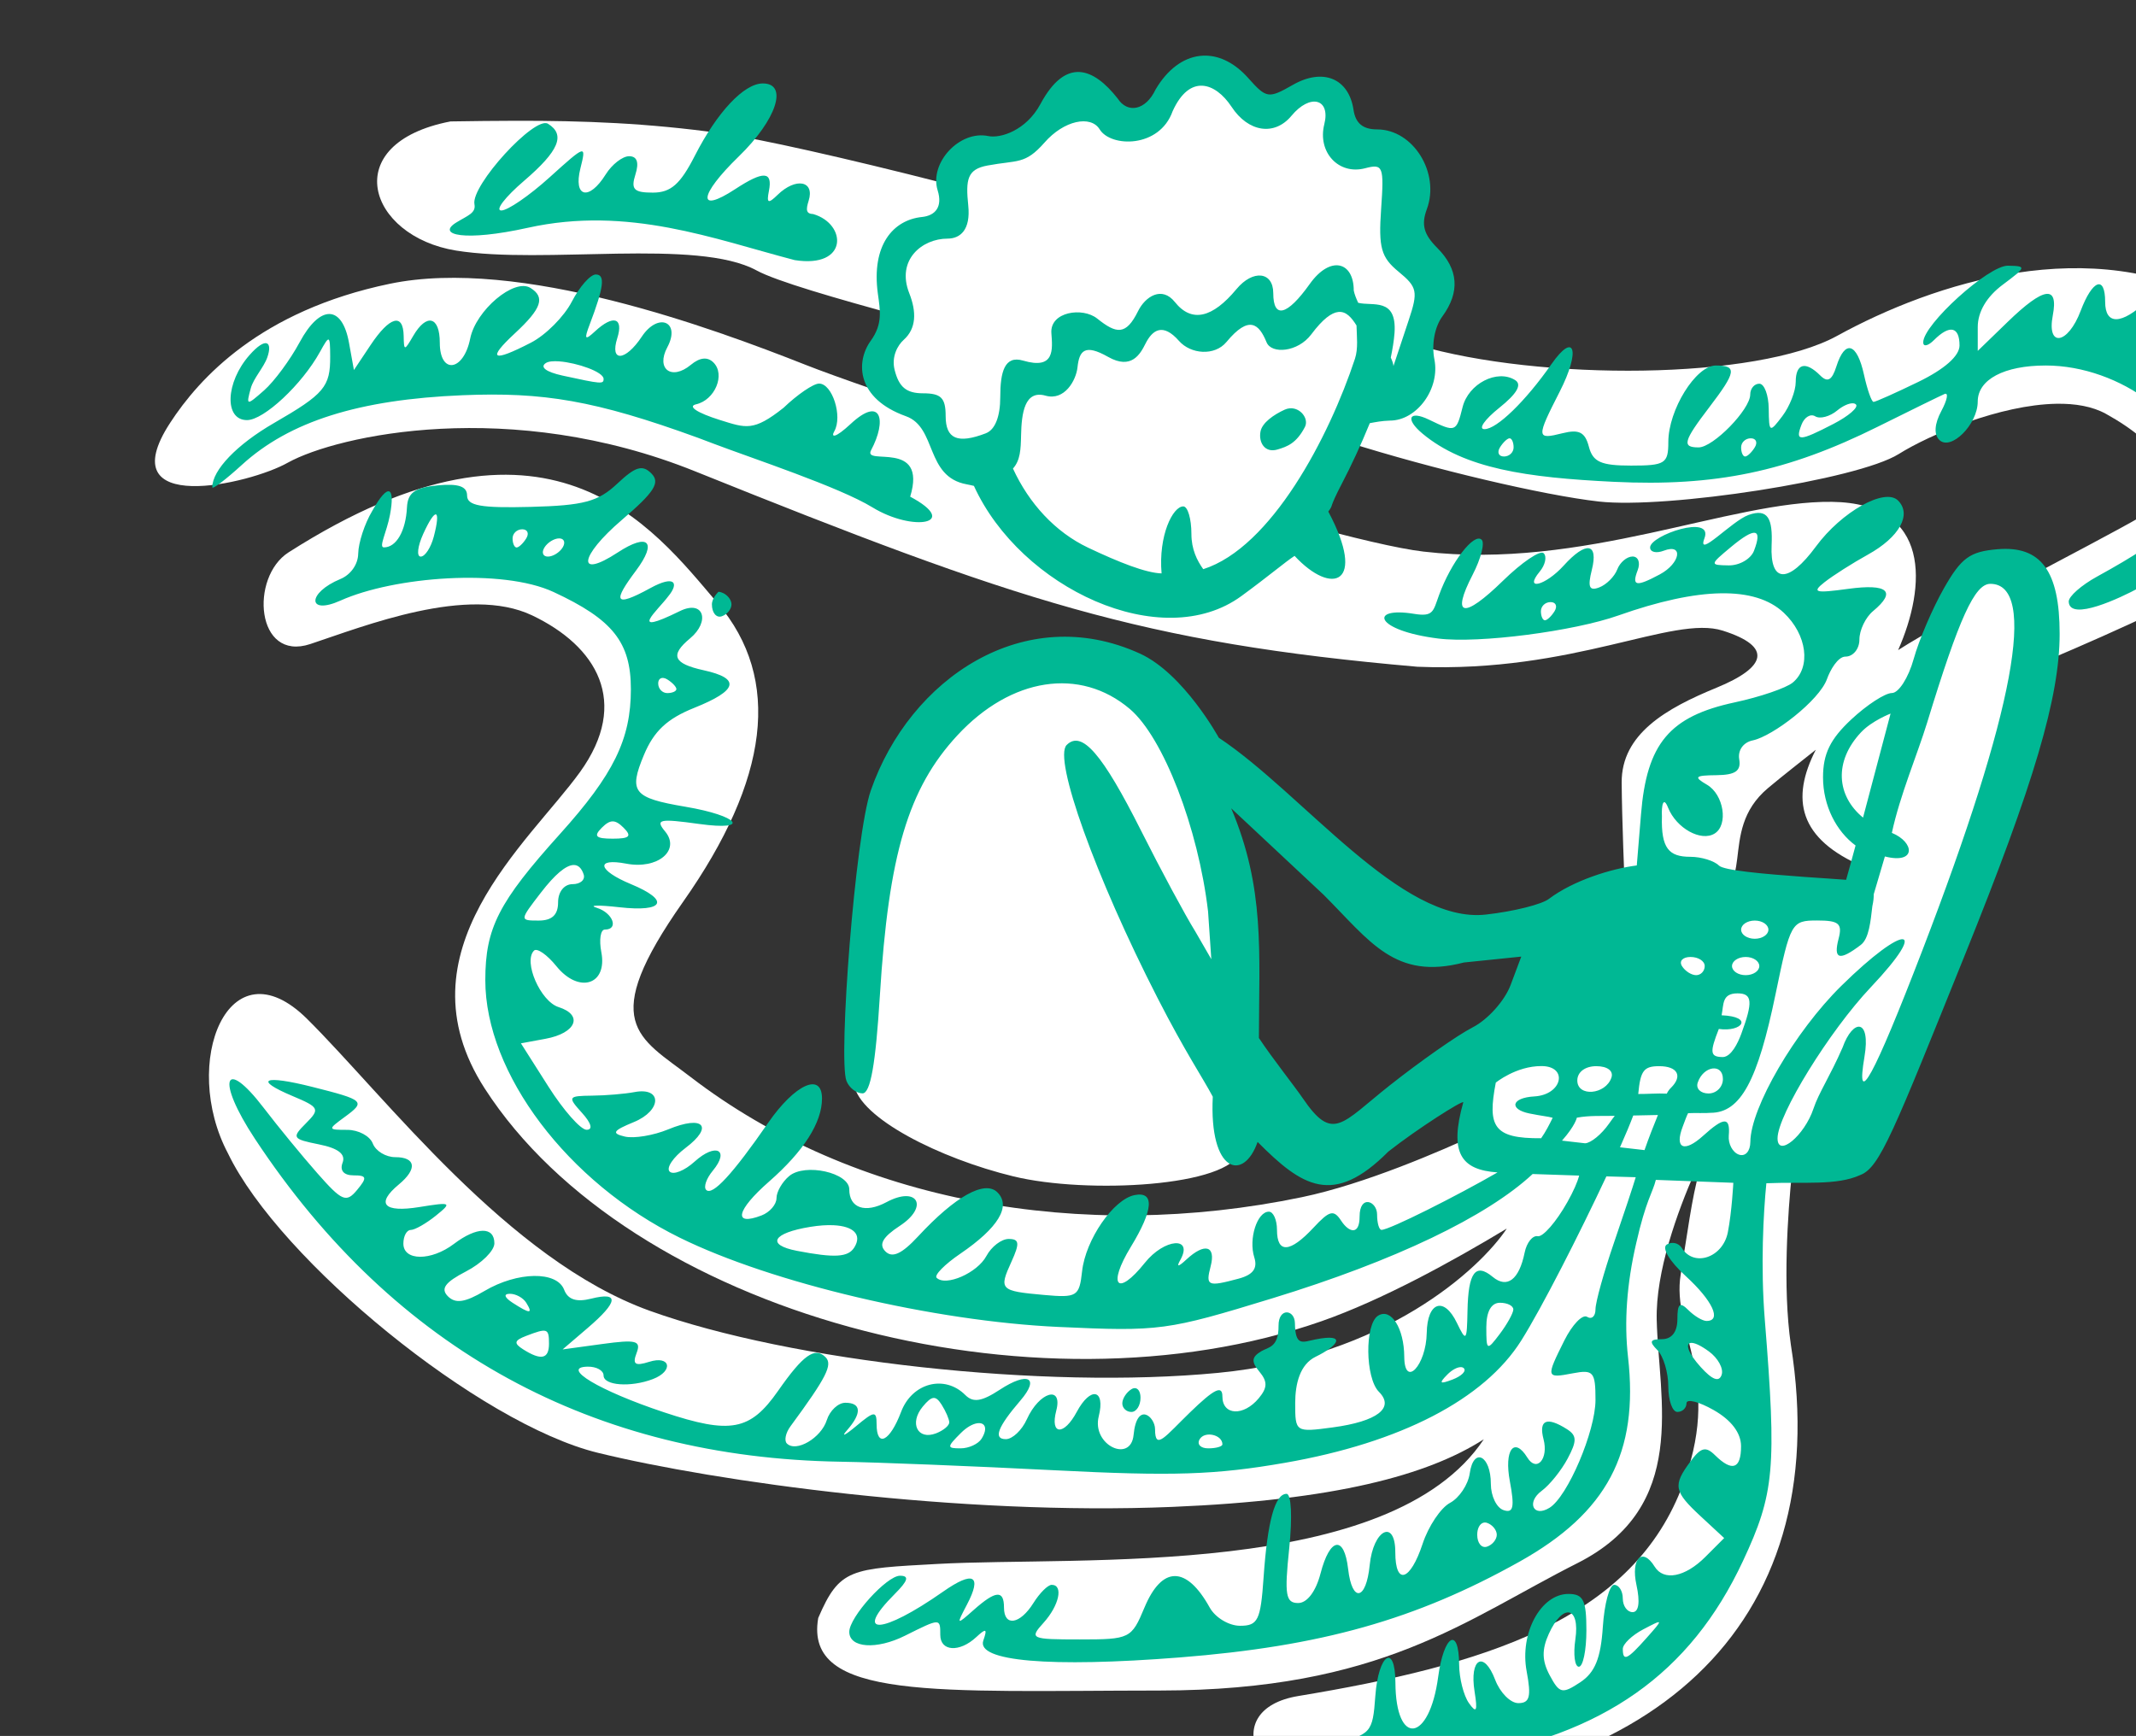 <?xml version="1.0" ?><svg height="211.086mm" viewBox="0 0 259.714 211.086" width="259.714mm" xmlns="http://www.w3.org/2000/svg">
    <rect x="0" y="0" width="259.714" height="211.086" fill="#333333" stroke="none"/>
    <path d="m 45698.709,16240.84 c -18.314,0.195 -25.164,28.748 -25.164,28.748 0,0 -21.2,-20.052 -32.52,-18.625 -11.321,1.428 -18.027,24.725 -18.027,24.725 0,0 -25.09,2.66 -35.978,7.851 -3.114,1.485 -4.56,4.36 -5.086,7.686 -44.836,-11.459 -84.672,-20.397 -101.809,-22.805 -34.147,-4.799 -63.913,-5.828 -94.014,-5.785 v 0 c -10.033,0.01 -20.104,0.148 -30.386,0.301 -51.96,10.052 -37.912,52.701 2.539,59.251 40.451,6.549 110.52,-5.791 137.939,9.137 8.977,4.887 35.986,12.712 66.928,21.149 -1.914,1.964 -11.338,12.173 -13.678,26.39 -0.482,2.931 0.06,5.355 1.24,7.367 -13.926,-4.828 -25.144,-8.879 -32.148,-11.644 -42.821,-16.908 -131.238,-49.498 -190.645,-37.16 -59.407,12.338 -87.482,43.353 -100.806,63.814 -28.066,43.097 36.615,28.172 53.992,18.279 22.849,-12.642 102.132,-30.133 186.861,3.963 147.835,59.491 204.517,78.622 331.416,89.68 72.006,2.926 117.092,-23.879 140.11,-16.568 23.018,7.312 20.141,16.756 -2.877,26.199 -23.018,9.444 -43.667,21.171 -43.498,43.562 0.127,16.912 1.2,43.29 1.822,57.954 -16.426,2.307 -29.437,5.861 -33.473,11.658 -8.129,11.678 -33.241,71.61 -33.967,91.386 -17.249,7.979 -52.218,23.194 -81.121,29.206 -101.022,21.011 -205.446,2.435 -280.406,-55.108 -24.194,-18.572 -42.786,-24.568 -3.484,-80.451 39.303,-55.883 45.572,-102.074 15.767,-137.051 -29.806,-34.976 -77.436,-99.467 -196.804,-23.271 -17.843,11.39 -15.049,50.36 9.935,42.076 24.984,-8.284 72.323,-27.22 101.836,-13.151 29.514,14.069 45.147,39.709 21.916,71.924 -23.231,32.215 -84.238,82.286 -43.685,145.166 66.511,103.13 251.804,153.025 383.964,106.772 27.891,-9.761 60.129,-27.517 84.985,-42.504 -12.204,18.365 -55.636,58.816 -132.541,66.223 -79.677,7.673 -195.746,-5.133 -260.723,-28.506 -64.976,-23.373 -120.957,-97.967 -157.121,-133.864 -36.163,-35.898 -58.371,20.207 -36.32,61.748 23.717,49.127 115.456,124.085 169.75,137.315 54.294,13.23 165.422,28.856 263.523,24.799 74.542,-3.083 117.07,-14.481 142.893,-31.03 -42.885,64.398 -184.743,53.583 -250.639,57.204 -39.899,2.192 -44.947,2.005 -54.752,24.808 -6.602,38.092 54.948,33.377 156.686,33.287 101.738,-0.09 140.18,-32.498 191.631,-58.445 51.449,-25.948 37.278,-75.048 36.404,-111.568 -0.533,-22.245 9.541,-49.752 17.514,-67.95 0.661,0.01 1.306,0.02 1.966,0.03 -3.384,11.97 -5.373,28.005 -8.478,47.007 -4.368,26.734 20.166,48.128 0.121,98.76 -23.817,60.159 -90.829,80.642 -175.568,94.68 -37.616,6.232 -18.784,45.514 17.238,45.082 142.755,-1.712 229.62,-75.821 208.756,-206.258 -3.856,-26.66 -1.363,-60.789 0.511,-79.267 16.461,-0.374 28.245,-1.117 30.186,-1.971 7.616,-3.351 50.436,-115.461 57.545,-139.223 5.464,-18.265 17.488,-59.167 20.164,-89.722 24.476,-10.255 71.52,-30.531 87.814,-41.715 27.985,-19.207 61.148,-91.709 1.346,-125.426 -59.591,-33.597 -132.004,-10.003 -176.348,14.369 -36.979,20.323 -136.194,20.788 -192.603,4.229 3.439,-9.19 6.784,-18.542 7.6,-22.581 1.874,-9.28 -12.69,-21.933 -12.69,-21.933 0,0 4.976,-31.084 1.299,-36.664 -3.677,-5.581 -25.887,-10.188 -25.887,-10.188 0,0 -2.812,-20.247 -10.094,-24.4 -7.283,-4.153 -25.742,8.762 -25.742,8.762 0,0 -16.8,-17.911 -35.115,-17.717 z m 393.852,151.65 c 8.61,-0.15 16.501,1.176 22.763,4.641 25.049,13.861 40.282,33.054 16.756,46.762 -11.332,6.603 -35.322,19.094 -59.019,31.726 -2.364,-3.356 -5.074,-4.967 -7.897,-5.262 -5.479,-0.571 -11.362,3.693 -15.848,9.176 -1.31,1.603 -3.448,6.296 -5.921,12.274 -9.289,5.173 -17.575,9.933 -23.452,13.713 12.843,-29.057 15.536,-67.429 -30.373,-68.026 -46.882,-0.609 -114.108,31.413 -187.465,22.82 -11.696,-1.37 -32.44,-6.312 -57.574,-13.187 8.291,-11.447 15.986,-24.442 22.078,-37.217 40.361,12.767 90.718,24.574 115.996,27.434 30.973,3.503 118.644,-9.901 137.6,-21.782 14.217,-8.91 46.524,-22.622 72.356,-23.072 z m -460.668,121.303 c -29.429,0.32 -52.239,17.902 -67.313,48.605 -16.078,32.746 -24.539,99.159 -23.693,142.418 2.37,15.384 39.267,33.97 73.117,42.196 33.85,8.225 99.519,4.721 104.088,-11.578 4.57,-16.298 0.508,-37.623 -0.338,-61.842 -0.846,-24.219 -12.863,-96.266 -25.557,-122.617 -12.694,-26.352 -22.003,-34.882 -54.33,-37.014 -2.02,-0.133 -4.012,-0.189 -5.974,-0.168 z m 350.279,37.445 c -11.539,22.521 -8.088,40.991 22.103,53.776 -2.966,9.237 -5.564,17.396 -5.564,17.396 0,0 -0.677,-3.195 -39.266,-2.281 -11.866,0.281 -24.813,0.74 -37.386,1.541 2.149,-0.671 4.302,-1.191 6.414,-1.393 29.176,-2.788 7.277,-30.917 31.818,-51.48 7.718,-6.467 15.01,-12.04 21.881,-17.559 z" fill="#FFFFFF" paint-order="markers stroke fill" transform="translate(155.026,227.615) matrix(0.265,0,0,0.265,-12119.519,-4522.527)"/>
    <path d="m 45702.271,16232.743 c -0.95,-0.02 -1.898,0.03 -2.84,0.146 -7.534,0.924 -14.709,6.094 -20.168,15.346 -4.578,9.743 -12.927,11.151 -17.418,4.176 -11.102,-14.114 -23.768,-19.131 -35.424,2.521 -6.623,12.304 -18.484,15.86 -23.931,14.717 -13.183,-2.766 -27.155,12.325 -23.237,24.922 2.371,7.621 -1.113,11.584 -7.189,12.211 -13.17,1.359 -23.292,12.799 -20.248,35.176 1.056,7.762 2.294,13.928 -3.248,21.599 -7.099,9.827 -6.482,26.554 16.117,34.641 14.334,5.13 8.787,27.758 27.875,31.25 1.206,0.221 2.272,0.474 3.334,0.725 21.384,46.906 86.21,77.248 122.713,50.556 12.768,-9.336 20.11,-15.662 24.408,-18.443 17.155,18.497 33.316,13.149 15.485,-20.322 2.775,-3.862 -0.336,-0.267 6.419,-13.229 3.968,-7.611 8.491,-17.237 12.614,-27.342 2.561,-0.475 5.473,-1.07 9.236,-1.179 12.398,0 23.072,-14.686 20.404,-28.073 -1.365,-6.866 0.118,-14.904 3.633,-19.701 8.212,-11.202 7.428,-21.72 -2.336,-31.484 -6.2,-6.203 -7.393,-10.65 -4.771,-17.746 6.159,-16.657 -6.267,-36.612 -22.795,-36.612 -6.523,0 -9.922,-2.812 -10.836,-8.968 -2.154,-14.461 -14.029,-19.36 -27.832,-11.473 -11.206,6.402 -12.118,6.26 -20.486,-3.131 -6.031,-6.771 -12.827,-10.16 -19.479,-10.283 z m -203.229,12.756 c -8.63,0 -20.973,13.132 -31.222,33.224 -6.655,13.047 -11.021,16.879 -19.244,16.879 -8.734,0 -10.165,-1.494 -7.989,-8.353 1.744,-5.485 0.753,-8.352 -2.886,-8.352 -3.046,0 -7.886,3.759 -10.754,8.352 -7.691,12.313 -14.956,10.556 -11.602,-2.809 2.758,-10.989 2.537,-10.924 -14.176,4.174 -9.335,8.436 -19.315,15.278 -22.177,15.178 -2.866,-0.08 1.841,-6.191 10.453,-13.569 16.058,-13.757 19.173,-21.182 11.012,-26.224 -6.067,-3.751 -35.416,28.361 -33.737,36.92 0.801,4.086 -3.146,5.198 -8.349,8.404 -9.298,5.729 3.757,8.859 32.855,2.412 46.135,-10.222 85.568,5.235 122.44,14.836 24.703,3.879 23.968,-16.603 8.501,-21.127 -3.21,-0.129 -3.473,-1.803 -2.117,-6.08 2.925,-9.209 -5.869,-10.888 -14.258,-2.721 -4.308,4.2 -5.083,3.847 -3.962,-1.812 1.804,-9.119 -2.477,-9.345 -15.489,-0.822 -17.643,11.562 -16.672,2.782 1.662,-15.01 17.327,-16.815 22.827,-33.501 11.039,-33.5 z m 201.639,1.045 c 4.846,0.227 9.655,4.012 13.389,9.629 7.688,11.737 19.729,13.562 27.521,4.173 8.567,-10.321 18.018,-7.891 15.065,3.875 -3.216,12.817 6.553,23.383 18.691,20.208 8.284,-2.168 8.757,-0.965 7.379,18.681 -1.246,17.779 -0.02,22.188 8.014,28.783 8.611,7.071 9.034,9.13 4.588,22.401 -2.693,8.038 -5.818,17.433 -6.94,20.879 -0.08,-1.085 -0.57,-2.426 -1.226,-3.877 0.796,-3.88 1.446,-7.707 1.718,-11.362 1.095,-16.417 -10.12,-12.091 -16.677,-13.777 -0.922,-1.981 -1.695,-3.904 -2.036,-5.646 0,-13.293 -10.771,-16.211 -20.191,-2.981 -10.359,14.546 -16.736,16.158 -16.736,4.227 0,-9.94 -9.335,-10.97 -16.895,-1.862 -10.916,13.155 -20.503,15.639 -28.252,5.916 -5.948,-7.464 -13.557,-2.587 -16.906,4.205 -5.532,11.219 -9.932,10.42 -18.727,3.383 -6.712,-5.371 -21.742,-3.171 -21.029,6.686 0.543,7.515 1.644,16.901 -12.978,12.603 -8.5,-2.499 -10.477,5.162 -10.477,16.717 0,8.997 -2.383,15.007 -6.601,16.623 v 0.01 c -12.949,4.969 -18.452,2.611 -18.452,-7.906 0,-8.329 -2.088,-10.438 -10.355,-10.438 -7.644,0 -11.068,-2.812 -13.059,-10.742 -1.523,-6.069 1.38,-11.301 4.18,-13.807 5.793,-5.184 5.924,-12.78 2.535,-21.381 -6.053,-15.362 5.973,-25.05 17.535,-25.05 5.815,0 10.697,-3.926 9.532,-15.219 -1.229,-11.919 -0.462,-16.595 8.775,-18.318 14.004,-2.613 17.202,-0.347 26.133,-10.448 8.993,-10.347 21.329,-12.785 25.398,-6.146 5.079,8.29 27.41,8.721 33.463,-8.326 3.889,-8.611 8.775,-11.941 13.621,-11.713 z m 369.611,82.592 c -8.869,-0.128 -38.783,26.927 -38.843,35.15 -0.02,2.183 2.213,1.715 4.968,-1.041 7.162,-7.162 11.694,-6.194 11.694,2.506 0,4.782 -6.885,10.862 -18.903,16.703 -10.395,5.052 -19.638,9.18 -20.544,9.18 -0.904,0 -2.881,-5.638 -4.397,-12.526 -3.207,-14.603 -8.693,-16.234 -12.654,-3.756 -2.026,6.382 -4.037,7.519 -7.381,4.178 -6.78,-6.78 -11.279,-5.602 -11.279,2.957 0,4.152 -2.754,11.197 -6.127,15.656 -5.872,7.763 -6.137,7.62 -6.262,-3.38 -0.07,-6.31 -2.019,-11.477 -4.314,-11.477 -2.295,0 -4.172,2.225 -4.172,4.947 0,6.885 -16.976,24.278 -23.696,24.278 -7.757,0 -7.008,-2.8 4.907,-18.416 12.41,-16.272 12.865,-19.163 2.99,-19.163 -9.135,0 -21.779,20.372 -21.779,35.094 0,9.901 -1.479,10.836 -17.092,10.836 -13.782,0 -17.533,-1.674 -19.362,-8.66 -1.75,-6.699 -4.497,-8.103 -12.132,-6.186 -12.025,3.019 -12.084,2.145 -1.231,-19.129 9.633,-18.881 6.871,-27.882 -3.844,-12.537 -11.87,16.991 -25.086,29.819 -30.707,29.789 -2.975,-0.01 0.07,-4.405 6.772,-9.763 8.217,-6.574 10.579,-10.729 7.267,-12.774 -8.248,-5.098 -21.365,1.664 -24.062,12.399 -2.912,11.609 -3.173,11.702 -15.49,5.752 -8.997,-4.347 -11.12,-0.411 -2.881,6.461 19.244,16.049 47.732,20.152 87.713,22.091 46.557,2.259 79.639,-4.643 121.082,-25.257 14.928,-7.425 28.729,-14.191 30.675,-15.03 1.944,-0.838 1.306,2.649 -1.425,7.758 -3.163,5.909 -3.521,10.731 -0.979,13.278 5.267,5.263 17.656,-7.067 17.656,-17.571 0,-10.124 12.103,-16.551 31.174,-16.551 34.467,0 69.035,26.253 69.035,52.426 0,14.819 -10.837,25.407 -45.509,44.459 -7.118,3.912 -13.049,9.08 -12.948,11.483 0.394,9.419 24.33,-2.049 32.047,-6.243 32.483,-17.656 40.185,-31.437 38.246,-51.742 -1.309,-13.721 -0.277,-16.978 5.358,-16.978 8.304,0 13.73,-11.261 6.584,-13.666 -3.767,-1.268 -3.666,-3.284 0.433,-8.248 8.136,-9.859 -1.147,-13.115 -13.783,-4.836 -16.142,10.576 -16.136,5.321 0.03,-17.412 22.284,-31.347 19.299,-42.318 -4.46,-16.383 -7.362,8.039 -16.74,14.615 -20.848,14.615 -6.645,0 -6.431,-1.108 1.92,-10 12.245,-13.033 3.586,-19.499 -9.567,-7.141 -11.774,11.06 -19.254,11.232 -19.254,0.44 0,-12.32 -5.841,-10.149 -11.25,4.174 -5.803,15.376 -15.624,16.979 -12.777,2.088 2.7,-14.113 -4.078,-13.161 -20.652,2.906 l -13.778,13.347 v -10.91 c 0,-7.04 4.079,-13.947 11.491,-19.474 10.879,-8.121 10.996,-8.576 2.341,-8.701 z m -647.9,4.029 c -2.505,0 -7.448,5.606 -10.99,12.457 -3.542,6.849 -11.958,15.305 -18.694,18.791 -17.864,9.237 -20.395,7.773 -7.402,-4.277 12.257,-11.365 14.016,-16.534 7.08,-20.821 -7.4,-4.576 -25.017,10.264 -27.619,23.266 -3.019,15.101 -13.945,16.588 -13.945,1.898 0,-12.113 -6.062,-13.67 -12.196,-3.133 -4.056,6.962 -4.255,6.962 -4.38,0 -0.185,-10.663 -6.427,-8.942 -15.17,4.178 l -7.657,11.481 -2.253,-12.473 c -3.172,-17.543 -13.286,-17.66 -22.661,-0.25 -4.331,8.042 -11.65,17.956 -16.273,22.031 -8.104,7.142 -8.328,7.112 -6.139,-0.941 1.245,-4.591 5.979,-9.568 7.58,-14.162 2.536,-7.278 -0.606,-9.625 -8.187,-1.035 -11.023,12.492 -11.68,29.81 -1.129,29.81 7.743,0 25.245,-16.366 33.494,-31.316 4.359,-7.904 4.616,-7.792 4.676,2.088 0.08,13.955 -2.685,17.232 -25.83,30.603 -16.932,9.782 -28.266,21.58 -28.266,29.43 0,1.172 6.1,-3.442 13.551,-10.244 21.874,-19.98 53.674,-30.021 101.273,-31.979 36.948,-1.521 60.709,2.304 108.018,19.533 l 7.209,2.721 c 17.979,6.817 57.575,19.859 72.852,29.205 18.651,11.41 40.664,7.558 17.314,-4.912 8.062,-26.581 -21.864,-13.859 -17.957,-21.293 7.337,-13.707 4.76,-25.223 -9.348,-12.092 -7.221,6.714 -9.172,6.269 -7.519,3.375 3.899,-6.823 -0.91,-21.881 -6.985,-21.881 -2.593,0 -9.936,5.007 -16.324,11.129 -13.815,10.947 -17.22,9.308 -29.209,5.569 -10.433,-3.278 -14.957,-6.262 -10.89,-7.188 8.66,-1.977 13.516,-13.636 7.982,-19.17 -2.731,-2.731 -6.265,-2.371 -10.398,1.059 -8.844,7.34 -16.125,1.908 -10.795,-8.053 6.319,-11.81 -4.196,-16.201 -11.705,-4.889 -7.551,11.373 -14.787,11.83 -11.258,0.713 2.997,-9.445 -1.824,-10.919 -10.217,-3.132 -4.625,4.291 -5.061,3.734 -2.449,-3.131 6.542,-17.198 7.245,-22.965 2.816,-22.965 z m 340.725,17.199 c 3.607,-0.37 6.089,2.635 8.318,6.201 0.101,4.959 0.846,10.534 -0.717,15.274 -11.808,35.803 -38.33,86.596 -69.605,96.552 -2.858,-3.986 -5.43,-9.106 -5.43,-16.146 0,-6.962 -1.677,-12.66 -3.728,-12.66 -4.826,0 -11.457,13.403 -9.961,30.746 -7.188,-0.211 -19.374,-5.01 -33.678,-11.789 -15.109,-7.161 -27.153,-20.316 -34.508,-36.321 3.367,-3.754 3.583,-8.749 3.719,-15.251 0.209,-10.052 1.582,-20.932 11.23,-18.198 8.73,2.474 14.011,-7.047 14.649,-12.945 0.838,-7.757 3.326,-10.933 14.06,-4.848 10.698,6.065 14.753,-1.307 17.121,-6.027 3.222,-6.421 8.002,-9.723 15.42,-1.285 5.33,6.062 16.312,7.05 21.774,0.461 10.359,-12.497 14.927,-8.308 18.385,0.156 2.254,5.518 14.357,4.584 20.511,-3.633 5.341,-7.132 9.307,-9.966 12.44,-10.287 z m -357.446,22.676 c 8.108,0.621 20.305,4.807 20.305,8.053 0,2.436 -0.945,2.361 -18.785,-1.522 -7.627,-1.664 -10.626,-3.927 -7.658,-5.799 1.19,-0.752 3.436,-0.94 6.138,-0.732 z m 593.5,19.24 v 0 c 0.598,0.02 1.087,0.191 1.413,0.518 1.302,1.305 -3.345,5.328 -10.334,8.941 -15.746,8.142 -17.651,8.182 -14.635,0.328 1.315,-3.432 4.152,-5.146 6.308,-3.812 2.158,1.33 6.706,0.112 10.106,-2.707 2.551,-2.112 5.349,-3.34 7.142,-3.272 z m -258.502,2.313 c -0.714,0.08 -1.443,0.268 -2.181,0.603 -5.029,2.283 -10.337,5.99 -11.104,10.01 -0.965,5.058 1.998,9.974 7.748,8.279 4.542,-1.339 8.722,-2.858 12.618,-10.328 1.969,-3.776 -2.082,-9.09 -7.081,-8.564 z m 101.004,13.744 c 1.014,0 1.842,1.878 1.842,4.174 0,2.296 -1.99,4.175 -4.422,4.175 -2.433,0 -3.261,-1.879 -1.842,-4.175 1.419,-2.296 3.41,-4.174 4.422,-4.174 z m 110.653,0 c 2.433,0 3.259,1.878 1.838,4.174 -1.419,2.296 -3.407,4.175 -4.422,4.175 -1.012,0 -1.838,-1.879 -1.838,-4.175 0,-2.296 1.991,-4.174 4.422,-4.174 z m -510.614,13.945 c -2.355,0.699 -5.246,2.913 -9.459,6.869 -8.784,8.254 -15.376,10.024 -39.718,10.66 -22.872,0.595 -29.19,-0.529 -29.19,-5.205 0,-4.218 -3.977,-5.584 -13.566,-4.66 -10.44,1.004 -13.677,3.347 -14.022,10.135 -0.544,10.807 -4.874,18.312 -10.564,18.312 -2.552,0 1.223,-6.784 2.767,-14.914 2.44,-12.848 -0.644,-15.28 -8.146,-1.787 -3.452,5.739 -6.324,14.542 -6.424,19.555 -0.08,5.214 -3.702,9.811 -8.123,11.64 -15.415,6.382 -15.292,16.779 -0.05,9.934 24.661,-11.073 74.317,-14.861 97.791,-3.961 27.201,12.633 35.493,23.059 35.493,44.623 0,22.944 -7.902,39.081 -32.543,66.436 -28.163,31.261 -34.249,43.13 -34.249,67.029 -0.03,42.755 37.812,92.896 89.213,118.199 42.321,20.834 116.606,38.336 173.827,40.957 46.471,2.127 49.63,1.704 98.117,-13.156 56.394,-17.284 98.362,-37.468 119.379,-57.018 6.518,0.246 13.858,0.492 21.34,0.723 -0.738,2.909 -2.545,7.082 -5.395,12.154 -5.095,9.066 -11.216,16.113 -13.592,15.659 -2.377,-0.457 -5.086,2.929 -6.019,7.523 -2.53,12.448 -8.038,16.632 -14.662,11.133 -7.901,-6.554 -11.223,-2.054 -11.557,15.658 -0.263,13.922 -0.602,14.302 -4.867,5.451 -5.9,-12.247 -13.586,-9.68 -13.836,4.625 -0.258,14.913 -10.213,25.481 -10.313,10.938 -0.08,-13.152 -6.05,-22.54 -11.994,-18.867 -6.197,3.83 -5.936,28.644 0.371,34.945 7.352,7.356 -0.735,13.583 -21.209,16.33 -17.082,2.289 -17.207,2.202 -17.207,-11.145 0,-8.843 2.162,-17.779 9.399,-21.287 10.444,-5.063 14.467,-10.813 0,-7.965 -5.949,1.171 -9.36,3.545 -9.528,-7.445 -0.1,-6.372 -7.566,-7.199 -7.509,1.168 0.07,10.064 -4.675,9.787 -7.879,11.695 -4.524,2.696 -4.728,4.791 -0.905,9.397 3.783,4.562 3.72,7.365 -0.281,12.185 -6.99,8.421 -16.699,7.945 -16.699,-0.816 0,-5.296 -3.737,-3.46 -14.795,7.26 -11.451,11.098 -16.112,17.796 -16.102,7.769 0,-5.699 -8.323,-12.996 -9.851,2.635 -1.283,13.128 -19.296,4.647 -15.988,-8.531 3.131,-12.466 -3.749,-13.868 -10.075,-2.053 -5.928,11.081 -12.357,10.697 -9.414,-0.556 3.101,-11.852 -7.796,-8.657 -13.496,3.96 -2.267,5.016 -6.603,9.122 -9.64,9.122 -5.885,0 -3.794,-5.532 6.716,-17.766 9.021,-10.503 3.432,-13.388 -9.507,-4.908 -8.294,5.433 -12.199,6.031 -15.809,2.42 -9.498,-9.501 -24.432,-5.58 -29.455,7.728 -5.139,13.617 -11.248,16.667 -11.248,5.619 0,-6.154 -1.035,-6.052 -9.399,0.934 -5.168,4.313 -7.042,5.165 -4.173,1.896 6.895,-7.851 6.606,-12.623 -0.762,-12.623 -3.291,0 -7.121,3.586 -8.512,7.967 -2.608,8.214 -14.098,14.941 -18.316,10.723 -1.312,-1.316 -0.577,-4.855 1.636,-7.867 16.56,-22.516 19.513,-28.329 16.102,-31.741 -4.872,-4.874 -10.245,-1.06 -21.773,15.453 -12.802,18.331 -21.769,20.014 -52.413,9.817 -29.601,-9.852 -47.708,-20.7 -34.962,-20.92 4.02,-0.07 7.306,1.748 7.306,4.043 0,4.644 12.44,5.549 22.621,1.66 9.671,-3.712 8.08,-11.021 -1.718,-7.912 -6.445,2.044 -7.744,1.134 -5.764,-4.023 2.183,-5.69 -0.118,-6.302 -15.688,-4.172 l -18.24,2.494 11.483,-9.83 c 14.092,-12.06 14.65,-16.733 1.611,-13.461 -6.792,1.707 -10.662,0.43 -12.401,-4.096 -3.325,-8.668 -21.388,-8.387 -36.542,0.566 -8.951,5.286 -13.305,5.923 -16.784,2.444 -3.479,-3.48 -1.316,-6.439 8.317,-11.418 7.152,-3.702 13.004,-9.5 13.004,-12.885 0,-7.78 -8.066,-7.673 -18.545,0.25 -10.497,7.951 -23.211,7.876 -23.211,-0.125 0,-3.445 1.522,-6.264 3.379,-6.264 1.857,0 7.019,-2.932 11.478,-6.517 7.613,-6.128 7.159,-6.372 -7.553,-3.988 -16.333,2.643 -20.082,-1.5 -9.39,-10.372 8.567,-7.11 7.856,-12.525 -1.645,-12.525 -4.345,0 -8.983,-2.819 -10.304,-6.264 -1.322,-3.445 -6.584,-6.261 -11.688,-6.261 -9.032,0 -9.063,-0.158 -1.182,-5.922 9.746,-7.128 9.071,-7.759 -14.81,-13.781 -22.466,-5.665 -27.275,-3.445 -9.096,4.199 12.266,5.157 12.65,5.946 6.067,12.529 -6.583,6.582 -6.207,7.19 6.021,9.637 8.832,1.765 12.333,4.485 10.826,8.412 -1.371,3.577 0.544,5.801 4.994,5.801 6.153,0 6.402,0.992 1.661,6.703 -4.983,6.004 -6.883,5.203 -18.254,-7.703 -6.983,-7.922 -18.047,-21.404 -24.586,-29.957 -18.131,-23.712 -22.05,-13.134 -4.094,14.101 64.435,97.72 156.136,146.427 268.594,148.25 17.224,0.278 61.379,2.042 98.125,3.918 54.597,2.783 73.977,2.158 106.068,-3.433 52.989,-9.228 91.328,-29.089 108.316,-56.11 9.548,-15.19 26.661,-48.904 39.042,-75.299 4.69,0.134 9.727,0.282 13.47,0.383 -1.153,3.903 -5.455,16.879 -9.986,30.067 -4.66,13.559 -8.479,27.295 -8.479,30.519 0,3.234 -1.728,4.79 -3.845,3.485 -2.114,-1.31 -6.815,3.565 -10.442,10.83 -8.539,17.118 -8.451,17.434 3.854,15.082 9.478,-1.81 10.433,-0.689 10.433,12.207 0,14.358 -12.781,44.358 -21.089,49.494 -7.454,4.606 -10.738,-2.514 -3.588,-7.781 3.638,-2.684 8.995,-9.342 11.904,-14.805 4.331,-8.125 4.265,-10.574 -0.359,-13.508 -9.254,-5.863 -13.025,-4.227 -10.707,4.641 2.367,9.053 -3.164,15.323 -7.428,8.422 -6.073,-9.824 -10.725,-3.5 -8.022,10.906 2.233,11.912 1.609,14.731 -2.939,13.187 -3.181,-1.077 -5.785,-6.485 -5.785,-12.019 0,-13.087 -7.954,-17.048 -9.688,-4.826 -0.736,5.17 -4.809,11.264 -9.056,13.537 -4.249,2.275 -9.907,10.728 -12.565,18.783 -5.665,17.17 -12.531,19.285 -12.531,3.859 0,-15.511 -10.137,-10.425 -11.746,5.889 -1.61,16.279 -8.102,17.432 -9.905,1.764 -1.792,-15.569 -8.359,-14.482 -12.656,2.089 -2.136,8.251 -6.156,13.569 -10.252,13.569 -5.744,0 -6.355,-3.7 -4.121,-25.051 1.496,-14.315 0.975,-25.053 -1.213,-25.053 -5.321,0 -8.76,12.522 -10.551,38.455 -1.352,19.578 -2.576,22.086 -10.796,22.086 -5.097,0 -11.358,-3.755 -13.905,-8.347 -10.688,-19.278 -21.898,-19.278 -29.953,0 -5.953,14.254 -6.686,14.613 -29.662,14.613 -22.556,0 -23.259,-0.325 -16.642,-7.637 7.19,-7.948 9.227,-17.416 3.74,-17.416 -1.744,0 -5.517,3.756 -8.385,8.35 -6.147,9.842 -13.494,10.98 -13.494,2.09 0,-8.192 -3.758,-7.911 -13.858,1.043 -8.015,7.109 -8.098,7.038 -3.119,-2.446 7.061,-13.448 2.949,-15.665 -10.97,-5.91 -28.203,19.762 -41.507,20.395 -22.163,1.051 6.116,-6.119 6.756,-8.356 2.391,-8.355 -6.097,0 -23.269,19 -23.269,25.748 0,7.422 12.48,8.293 25.539,1.779 16.278,-8.123 16.214,-8.12 16.214,-0.385 0,7.612 8.804,8.171 16.485,1.043 4.572,-4.243 5.179,-3.955 3.263,1.541 -3.335,9.542 30.425,12.456 89.999,7.774 65.023,-5.112 108.431,-17.344 156.005,-43.95 40.2,-22.482 54.779,-49.965 49.805,-93.91 -1.828,-16.164 -0.582,-33.527 3.746,-52.185 4.462,-19.796 7.631,-23.376 9.016,-29.1 9.529,0.377 35.553,1.338 35.553,1.338 0,0 -0.669,13.224 -2.512,22.683 -2.278,11.687 -15.597,16.153 -21.108,7.241 -1.441,-2.336 -4.543,-3.054 -6.898,-1.6 -2.461,1.522 1.216,7.666 8.641,14.449 12.357,11.286 16.694,20.621 9.58,20.621 -1.838,0 -5.601,-2.255 -8.356,-5.011 -3.895,-3.895 -5.012,-2.967 -5.012,4.174 0,5.86 -2.564,9.191 -7.091,9.191 -5.521,0 -5.988,1.109 -2.09,5.008 2.756,2.756 5.012,10.274 5.012,16.703 0,6.429 1.873,11.687 4.169,11.687 2.298,0 4.178,-1.791 4.178,-3.98 0,-2.186 5.625,-0.779 12.498,3.133 8.051,4.581 12.502,10.455 12.532,16.506 0.03,10.525 -4.065,11.953 -11.954,4.177 -4.24,-4.183 -6.473,-3.611 -11.269,2.883 -8.148,11.042 -7.642,13.718 4.752,25.207 l 10.728,9.945 -8.638,8.645 c -9.305,9.304 -19.107,11.188 -23.26,4.467 -5.643,-9.13 -11.018,-3.763 -8.356,8.353 1.732,7.879 1.084,12.526 -1.753,12.526 -2.477,0 -4.506,-2.817 -4.506,-6.262 0,-3.445 -1.781,-6.264 -3.95,-6.264 -2.171,0 -4.515,8.71 -5.216,19.352 -0.943,14.364 -3.618,20.898 -10.36,25.357 -8.267,5.462 -9.528,5.176 -14,-3.183 -3.595,-6.717 -3.698,-11.84 -0.394,-19.092 6.492,-14.249 14.375,-12.555 12.148,2.617 -1.011,6.89 -0.285,12.525 1.613,12.525 1.9,0 3.456,-7.514 3.456,-16.701 0,-13.851 -1.407,-16.701 -8.252,-16.701 -12.683,0 -22.433,18.05 -19.164,35.473 2.192,11.677 1.417,14.631 -3.817,14.631 -3.603,0 -8.378,-4.809 -10.615,-10.69 -5.191,-13.654 -11.893,-9.847 -9.457,5.373 1.45,9.037 0.881,10.206 -2.582,5.317 -2.44,-3.444 -4.47,-11.43 -4.5,-17.746 -0.101,-17.706 -7.035,-13.581 -9.625,5.728 -4.03,30.028 -19.455,32.091 -19.612,2.623 -0.1,-18.341 -7.799,-13.255 -9.214,6.086 -1.242,17.049 -1.841,17.703 -20.077,22.191 -11.596,2.857 -16.39,5.595 -12.525,7.157 l 0.02,-0.03 c 9.855,3.98 45.654,3.526 73.074,-0.927 64.026,-10.399 103.951,-38.514 128.168,-90.26 14.483,-30.952 15.528,-42.501 10.029,-110.844 -1.97,-24.46 -0.632,-48.909 0.723,-62.531 17.072,-0.726 32.319,1.181 43.152,-3.803 8.944,-3.432 15.269,-19.99 47.854,-100.75 31.908,-79.093 43.562,-118.557 43.562,-147.562 0,-28.844 -8.55,-40.49 -28.482,-38.817 -12.749,1.07 -16.658,3.927 -24.643,17.975 -5.223,9.185 -11.453,23.746 -13.84,32.359 -2.389,8.611 -6.889,15.651 -10.002,15.651 -3.113,0 -11.502,5.453 -18.635,12.117 -9.68,9.04 -12.962,15.784 -12.962,26.582 0,13.072 6.155,24.812 14.927,31.258 -1.712,6.352 -3.284,12.096 -4.334,15.75 -4.733,-0.386 -10.609,-0.711 -18.886,-1.311 -19.447,-1.411 -37.243,-3.012 -39.457,-5.225 -2.214,-2.211 -8.14,-4.023 -13.176,-4.023 -9.723,0 -13.432,-3.774 -12.996,-18.59 -0.257,-4.877 0.64,-9.523 2.84,-3.91 3.808,9.426 15.098,15.687 21.336,11.832 6.404,-3.958 4.225,-17.899 -3.504,-22.402 -6.229,-3.627 -5.576,-4.281 4.363,-4.381 8.674,-0.09 11.344,-1.967 10.432,-7.287 -0.71,-4.145 1.887,-7.791 6.181,-8.67 9.169,-1.882 30.617,-18.342 34.102,-28.197 1.425,-4.018 4.949,-10.256 8.465,-10.256 3.517,0 6.4,-3.526 6.4,-7.838 0,-4.309 2.815,-10.18 6.26,-13.039 10.92,-9.062 6.815,-12.702 -11.491,-10.203 -15.197,2.076 -16.74,1.631 -10.75,-3.082 3.848,-3.028 12.81,-8.726 19.913,-12.659 14.433,-8 20.208,-18.384 13.795,-24.798 -6.025,-6.022 -25.918,5.128 -37.684,21.111 -12.639,17.171 -21.12,16.905 -20.326,-0.635 0.551,-12.154 -1.661,-17.004 -10.545,-13.869 -7.668,2.706 -23.97,20.479 -20.279,10.742 4.3,-11.345 -24.928,-1.397 -24.928,4.184 0,2.146 2.814,2.815 6.258,1.494 9.2,-3.529 7.648,5.809 -1.809,10.869 -10.917,5.845 -12.98,5.446 -10.143,-1.945 1.322,-3.444 0.27,-6.26 -2.345,-6.26 -2.611,0 -5.782,2.673 -7.033,5.938 -1.255,3.267 -4.971,6.978 -8.268,8.24 -4.578,1.76 -5.385,-0.132 -3.402,-8.028 3.128,-12.476 -2.625,-13.352 -12.922,-1.972 -8.361,9.233 -18.479,11.767 -10.992,2.748 2.555,-3.081 3.382,-6.882 1.822,-8.442 -1.556,-1.556 -9.966,4.135 -18.682,12.643 -18.15,17.725 -23.909,16.57 -13.904,-2.777 3.784,-7.316 5.644,-14.534 4.137,-16.041 -3.458,-3.453 -14.113,10.388 -19.58,25.439 -2.696,7.415 -2.523,10.023 -11.471,8.553 -20.764,-3.41 -18.312,7.63 11.125,11.332 18.749,2.358 62.24,-3.369 82.592,-10.561 37.203,-13.154 62.837,-13.586 75.927,-1.289 10.698,10.049 12.64,25.006 4.159,32.045 -3.025,2.512 -15.009,6.607 -26.631,9.1 -29.955,6.422 -40.383,18.878 -43.014,51.361 l -1.939,23.473 c -11.657,1.454 -29.063,6.884 -40.248,15.289 -3.209,2.558 -16.225,5.816 -28.924,7.238 -38.929,4.476 -83.87,-55.418 -122.606,-81.131 0,0 -16.104,-29.468 -36.222,-38.633 -52.937,-24.115 -105.547,11.42 -123.442,62.811 -7.209,20.702 -14.995,123.347 -11.191,133.264 1.215,3.159 4.533,5.746 7.385,5.746 3.642,0 6.015,-13.386 7.959,-44.883 4,-64.798 13.001,-95.024 35.535,-119.371 24.646,-26.628 56.295,-31.496 79.127,-12.158 15.347,12.998 31.425,54.591 35.918,92.908 l 1.494,21.933 -7.324,-12.681 c -4.687,-7.541 -15.863,-28.315 -24.838,-46.164 -17.831,-35.465 -27.285,-46.366 -34.213,-39.438 -6.225,6.228 13.288,60.571 41.676,116.016 12.933,25.259 20.747,36.606 25.373,45.369 -1.743,35.074 14.146,39.138 20.566,20.752 20.439,20.547 34.71,29.839 60.018,4.396 13.473,-10.588 33.813,-23.446 34.367,-22.619 -6.574,23.321 -1.05,31.047 15.699,32.207 -18.473,10.666 -49.554,26.364 -53.238,26.364 -1.113,0 -2.024,-3.174 -2.024,-7.057 0,-6.163 -8.016,-9.324 -8.023,0.951 0,8.761 -4.917,7.317 -8.412,1.984 -3.467,-5.289 -5.348,-4.82 -12.76,3.137 -10.775,11.568 -16.733,11.914 -16.734,0.985 0,-4.594 -1.671,-8.346 -3.723,-8.346 -5.386,0 -9.378,12.489 -6.695,20.947 1.612,5.073 -0.55,8.009 -7.211,9.791 -14.227,3.814 -15.177,3.385 -12.803,-5.691 2.472,-9.448 -2.718,-10.906 -11.102,-3.127 -3.789,3.515 -4.715,3.608 -2.849,0.283 6.185,-11.017 -7.269,-9.973 -16.248,1.26 -12.67,15.855 -17.318,10.539 -6.418,-7.342 10.351,-16.973 10.975,-25.562 1.73,-23.742 -9.73,1.913 -22.513,20.452 -24.105,34.963 -1.275,11.581 -2.313,12.23 -17.549,10.859 -20.152,-1.81 -20.721,-2.401 -14.873,-15.23 3.886,-8.53 3.641,-10.456 -1.272,-10.456 -3.316,0 -7.911,3.523 -10.216,7.829 -4.159,7.773 -18.688,14.125 -22.834,9.982 -1.19,-1.19 3.691,-6.155 10.849,-11.031 17.437,-11.884 23.435,-21.779 17.053,-28.162 -5.756,-5.756 -19.291,1.75 -36.373,20.17 -7.504,8.095 -11.861,10.099 -15.035,6.921 -3.175,-3.175 -1.259,-6.569 6.627,-11.736 13.518,-8.856 8.091,-18.476 -6.127,-10.863 -9.79,5.24 -17.074,2.733 -17.075,-5.869 0,-7.65 -20.268,-12.166 -27.535,-6.135 -3.226,2.677 -5.857,7.256 -5.857,10.172 0,2.916 -3.093,6.486 -6.867,7.933 -13.246,5.083 -11.586,-2.369 3.468,-15.556 15.908,-13.937 24.276,-27.054 24.276,-38.096 0,-12.225 -12.435,-6.594 -24.746,11.209 -16.287,23.545 -25.549,33.568 -28.395,30.721 -1.286,-1.283 0.08,-5.246 3.03,-8.801 7.99,-9.633 1.356,-12.954 -8.346,-4.176 -4.618,4.18 -9.776,6.234 -11.451,4.561 -1.673,-1.675 1.604,-6.547 7.275,-10.828 13.139,-9.911 8.233,-15.223 -7.894,-8.543 -6.781,2.809 -15.762,4.304 -19.965,3.31 -6.235,-1.467 -5.465,-2.691 4.187,-6.658 12.861,-5.289 13.064,-16.176 0.25,-13.746 -4.346,0.823 -13.11,1.573 -19.486,1.633 -11.033,0.131 -11.257,0.521 -4.578,7.902 4.303,4.757 5.115,7.756 2.103,7.756 -2.703,0 -10.584,-8.925 -17.517,-19.834 l -12.606,-19.832 11.311,-2.09 c 14.035,-2.589 17.44,-10.895 5.967,-14.537 -8.327,-2.643 -16.282,-20.914 -11.28,-25.912 1.365,-1.369 5.994,1.85 10.287,7.152 10.294,12.71 23.479,8.6 20.608,-6.426 -1.093,-5.712 -0.372,-10.386 1.605,-10.386 6.572,0 3.711,-7.702 -3.713,-9.992 -4.018,-1.232 0.683,-1.347 10.444,-0.25 20.612,2.318 23.288,-3.141 5.215,-10.626 -15.206,-6.3 -16.484,-12.13 -2.057,-9.371 14.311,2.737 24.963,-6.117 17.777,-14.773 -4.629,-5.58 -2.758,-5.994 15.608,-3.451 23.973,3.319 18.367,-3.734 -6.278,-7.899 -23.988,-4.052 -26.162,-6.764 -19.043,-23.793 4.566,-10.932 10.642,-16.613 23.069,-21.584 20.052,-8.025 21.427,-13.499 4.332,-17.253 -13.941,-3.057 -15.583,-6.876 -6.268,-14.608 9.366,-7.775 6.33,-17.945 -4.683,-12.529 -24.697,12.146 -9.984,-0.47 -5.299,-6.805 5.09,-6.131 3.003,-9.915 -8.207,-3.766 -17.309,9.495 -16.83,5.646 -6.662,-7.933 10.042,-13.411 5.665,-17.569 -8.317,-8.406 -19.033,12.47 -17.707,1.837 1.86,-14.911 14.971,-12.817 17.738,-17.136 13.621,-21.308 -2.064,-2.094 -3.889,-2.908 -6.243,-2.209 z m -92.666,20.986 c 0.929,0.239 0.73,3.649 -0.966,10.135 -1.324,5.067 -4.028,9.215 -6.006,9.215 -1.98,0 -1.454,-4.704 1.164,-10.457 2.824,-6.197 4.879,-9.132 5.808,-8.893 z m 39.594,6.823 c 2.434,0 3.267,1.879 1.846,4.172 -1.418,2.297 -3.408,4.179 -4.422,4.179 -1.012,0 -1.844,-1.882 -1.844,-4.179 0,-2.293 1.99,-4.172 4.42,-4.172 z m 565.551,1.623 c 1.749,0.288 1.619,3.024 -0.373,8.216 -1.446,3.774 -6.658,6.783 -11.58,6.723 -8.813,-0.138 -8.794,-0.267 1.039,-8.457 5.533,-4.608 9.164,-6.769 10.914,-6.482 z m -548.604,2.549 c 2.3,0 3.022,1.88 1.604,4.179 -1.419,2.296 -4.465,4.176 -6.764,4.176 -2.294,0 -3.012,-1.88 -1.592,-4.176 1.417,-2.299 4.457,-4.179 6.752,-4.179 z m 656.647,20.851 c 21.896,0 11.038,58.522 -31.248,168.393 -22.274,57.883 -30.68,73.297 -26.486,48.599 2.989,-17.622 -5.276,-17.577 -10.051,-4.207 -5.77,13.236 -10.91,20.712 -13.324,27.975 -4.14,12.457 -16.508,22.697 -16.508,13.67 0,-10.701 23.787,-49.231 42.789,-69.324 27.435,-29.01 15.842,-29.537 -13.541,-0.614 -21.282,20.948 -41.627,55.891 -41.727,71.6 -0.03,4.314 -2.323,6.852 -5.263,5.816 -2.872,-1.015 -4.955,-4.93 -4.635,-8.701 0.735,-8.69 -2.115,-8.671 -11.764,0.06 -8.737,7.91 -13.234,5.868 -9.351,-4.25 0.925,-2.413 1.748,-4.835 2.449,-6.121 2.951,-0.168 8.358,0.08 10.302,-0.166 13.881,0 21.655,-14.913 29.834,-54.467 6.792,-32.857 7.32,-33.787 19.047,-33.787 10.003,0 11.693,1.419 9.879,8.347 -2.495,9.551 0.335,10.348 10.19,2.852 3.792,-2.885 4.493,-10.965 5.295,-17.77 0.503,-2.26 0.657,-3.952 0.619,-5.425 l 5.131,-17.375 c 14.569,3.666 13.631,-6.573 3.199,-10.827 3.715,-17.322 11.677,-35.912 16.193,-50.601 14.674,-47.989 21.812,-63.674 28.971,-63.674 z m -583.17,3.678 v 0 c -0.359,-0.05 -0.643,0 -0.643,0.273 0,0 -2.746,2.622 -2.746,5.494 0,3.826 2.024,6.286 4.491,5.461 2.472,-0.822 4.492,-3.282 4.492,-5.461 0,-2.183 -2.02,-4.641 -4.492,-5.465 -0.308,-0.102 -0.744,-0.252 -1.102,-0.304 z m 381.398,4.703 c 2.433,0 3.262,1.879 1.842,4.174 -1.418,2.295 -3.411,4.174 -4.422,4.174 -1.011,0 -1.841,-1.879 -1.841,-4.174 0,-2.295 1.991,-4.174 4.421,-4.174 z m -406.878,34.836 c 0.495,0.08 1.047,0.297 1.621,0.652 2.295,1.419 4.171,3.411 4.171,4.422 0,1.015 -1.876,1.843 -4.171,1.844 -2.296,0 -4.174,-1.988 -4.174,-4.422 0,-1.825 1.056,-2.748 2.553,-2.496 z m 562.892,16.324 c 0,0 -10.528,39.823 -12.633,47.732 -12.19,-10.008 -13.459,-25.805 -0.918,-39.152 4.964,-5.285 13.551,-8.58 13.551,-8.58 z m -302.525,43.475 42.384,39.662 c 21.356,21.355 32.671,39.356 64.358,31.078 l 26.338,-2.701 -4.891,13.029 c -2.716,7.234 -10.459,15.881 -17.414,19.441 -6.89,3.526 -24.09,15.571 -38.226,26.766 -21.986,17.409 -25.885,26.077 -39.719,5.766 -3.743,-5.496 -13.879,-18.23 -20.125,-27.655 0.05,-39.63 2.835,-68.532 -12.705,-105.386 z m -283.797,5.992 c 1.531,0 3.06,0.972 5.008,2.92 3.899,3.898 2.786,5.01 -5.008,5.01 -7.795,0 -8.909,-1.112 -5.014,-5.01 1.949,-1.948 3.483,-2.92 5.014,-2.92 z m -17.963,20.012 c 2.103,-0.06 3.659,1.376 4.637,4.31 0.82,2.467 -1.484,4.486 -5.121,4.486 -3.825,0 -6.61,3.517 -6.61,8.352 0,5.734 -2.784,8.348 -8.885,8.348 -8.841,0 -8.833,-0.06 1.043,-12.873 6.4,-8.3 11.43,-12.529 14.936,-12.623 z m 541.973,25.496 c 3.444,0 6.259,1.879 6.259,4.177 0,2.295 -2.815,4.176 -6.259,4.176 -3.446,0 -6.26,-1.881 -6.26,-4.176 0,-2.298 2.814,-4.177 6.26,-4.177 z m -29.473,16.705 c 3.582,0 6.51,1.879 6.51,4.174 0,2.296 -1.773,4.173 -3.934,4.173 -2.16,0 -5.088,-1.877 -6.506,-4.173 -1.42,-2.295 0.351,-4.174 3.93,-4.174 z m 25.301,0 c 3.445,0 6.258,1.879 6.258,4.174 0,2.296 -2.813,4.173 -6.258,4.173 -3.444,0 -6.268,-1.877 -6.268,-4.173 0,-2.295 2.824,-4.174 6.268,-4.174 z m -3.735,16.701 c 6.878,0 7.088,3.964 1.744,18.516 -1.652,4.499 -4.633,10.433 -8.339,10.709 -6.087,0 -6.224,-2.084 -1.989,-12.893 10.725,1.527 16.136,-5.65 1.276,-6.279 1.02,-5.059 0.1,-10.053 7.308,-10.053 z m -89.99,33.359 c 12.417,0 9.714,13.188 -3.252,13.932 -10.644,0.611 -11.665,5.919 -2.183,7.834 5.919,1.196 8.511,1.346 10.613,1.969 -1.544,3.143 -3.15,6.316 -5.293,9.379 -21.98,0.194 -24.67,-5.446 -20.809,-25.52 0,0 9.259,-7.594 20.924,-7.594 z m 25.178,0.05 c 5.104,0 7.982,2.163 6.961,5.223 -2.631,7.9 -15.662,9.02 -15.662,1.346 0,-3.871 3.571,-6.569 8.701,-6.569 z m 28.879,0 c 8.367,0 10.858,4.457 5.49,9.82 -0.474,0.473 -1.21,1.171 -2.031,2.784 -4.346,-0.225 -8.835,0.207 -13.08,0.16 0.988,-10.784 2.586,-12.764 9.621,-12.764 z m 24.412,1.07 c 2.57,-0.366 4.812,1.157 4.812,4.844 0,3.636 -2.969,6.613 -6.605,6.613 -3.635,0 -5.868,-2.233 -4.961,-4.96 1.29,-3.87 4.183,-6.131 6.754,-6.497 z m -24.998,21.332 c -2.022,4.914 -4.195,10.466 -6.158,16.112 -2.76,-0.317 -6.84,-0.785 -11.254,-1.291 2.701,-6.055 4.663,-10.81 6.082,-14.586 4.384,-0.09 7.01,-0.145 11.33,-0.235 z m -19.813,0.403 c -0.607,0.795 -1.08,1.345 -2.666,3.611 -3.408,4.862 -8.246,8.811 -10.92,8.973 -4.999,-0.574 -5.967,-0.689 -10.623,-1.223 6.173,-6.986 6.807,-10.527 6.807,-10.527 5.701,-1.084 11.642,-0.726 17.402,-0.834 z m -358.424,50.18 c 9.078,0.436 13.178,4.251 9.526,10.158 -2.821,4.567 -8.963,4.938 -26.324,1.593 -14.283,-2.752 -11.236,-8.186 6.164,-11.011 4.031,-0.654 7.608,-0.885 10.634,-0.74 z m -148.572,31.46 c 2.737,-0.03 6.139,1.821 7.557,4.116 3.206,5.185 1.757,5.185 -6.266,0 -3.761,-2.43 -4.278,-4.088 -1.291,-4.116 z m 454.322,4.116 c 3.445,0 6.191,1.409 6.131,3.131 -0.08,1.722 -2.89,6.782 -6.259,11.24 -5.881,7.773 -6.131,7.646 -6.131,-3.129 0,-7.206 2.245,-11.242 6.259,-11.242 z m -437.91,12.941 c 1.398,0.481 1.582,2.314 1.582,5.848 0,7.03 -3.601,7.818 -11.834,2.601 -4.441,-2.815 -4.162,-4.07 1.387,-6.197 4.856,-1.865 7.467,-2.733 8.865,-2.252 z m 525.416,5.488 c 1.499,-0.218 4.353,0.966 8.366,3.901 4.169,3.046 6.8,7.866 5.851,10.713 -1.171,3.509 -4.26,2.374 -9.596,-3.522 -5.865,-6.481 -7.119,-10.728 -4.621,-11.092 z m -105.41,11.11 c 0.541,0.01 0.995,0.177 1.317,0.498 1.286,1.287 -1.033,3.614 -5.151,5.183 -5.953,2.267 -6.433,1.784 -2.34,-2.338 2.125,-2.137 4.551,-3.39 6.174,-3.343 z m -149.574,9.636 c -0.499,-0.02 -1.048,0.137 -1.621,0.491 -2.296,1.418 -4.178,4.348 -4.178,6.509 0,2.161 1.882,3.926 4.178,3.926 2.294,0 4.174,-2.93 4.174,-6.51 0,-2.686 -1.057,-4.35 -2.553,-4.416 z m -92.486,4.512 c 1.296,-0.129 2.413,0.914 3.791,3.086 1.891,2.982 3.47,6.628 3.5,8.102 0.03,1.479 -2.694,3.747 -6.067,5.041 -8.481,3.253 -12.401,-4.668 -6.082,-12.284 2.088,-2.514 3.563,-3.816 4.858,-3.945 z m 20.129,11.604 v 0 c 3.431,-0.5 5.064,2.115 2.008,7.06 -1.512,2.449 -5.865,4.453 -9.666,4.453 -6.363,0 -6.349,-0.547 0.16,-7.054 2.727,-2.727 5.437,-4.155 7.497,-4.459 z m 108.181,5.375 c 2.301,0.531 4.309,2.095 4.309,4.299 0,1.012 -2.929,1.839 -6.508,1.839 -3.573,0 -5.335,-1.908 -3.893,-4.242 1.192,-1.929 3.791,-2.428 6.092,-1.896 z m 123.961,40.295 v 0 c 0.536,-0.175 1.125,-0.173 1.742,0.03 2.468,0.825 4.491,3.282 4.491,5.461 0,2.183 -2.023,4.638 -4.491,5.461 -2.468,0.824 -4.482,-1.631 -4.482,-5.461 0,-2.87 1.131,-4.973 2.74,-5.496 z m 80.649,45.724 c 0.182,0.506 -1.793,2.742 -5.75,7.197 -8.838,9.952 -10.836,10.859 -10.836,4.928 0,-2.218 4.226,-6.247 9.392,-8.959 4.672,-2.452 7.015,-3.672 7.194,-3.166 z" fill="#00B894" transform="translate(155.026,227.615) matrix(0.265,0,0,0.265,-12119.519,-4522.527)"/>
</svg>